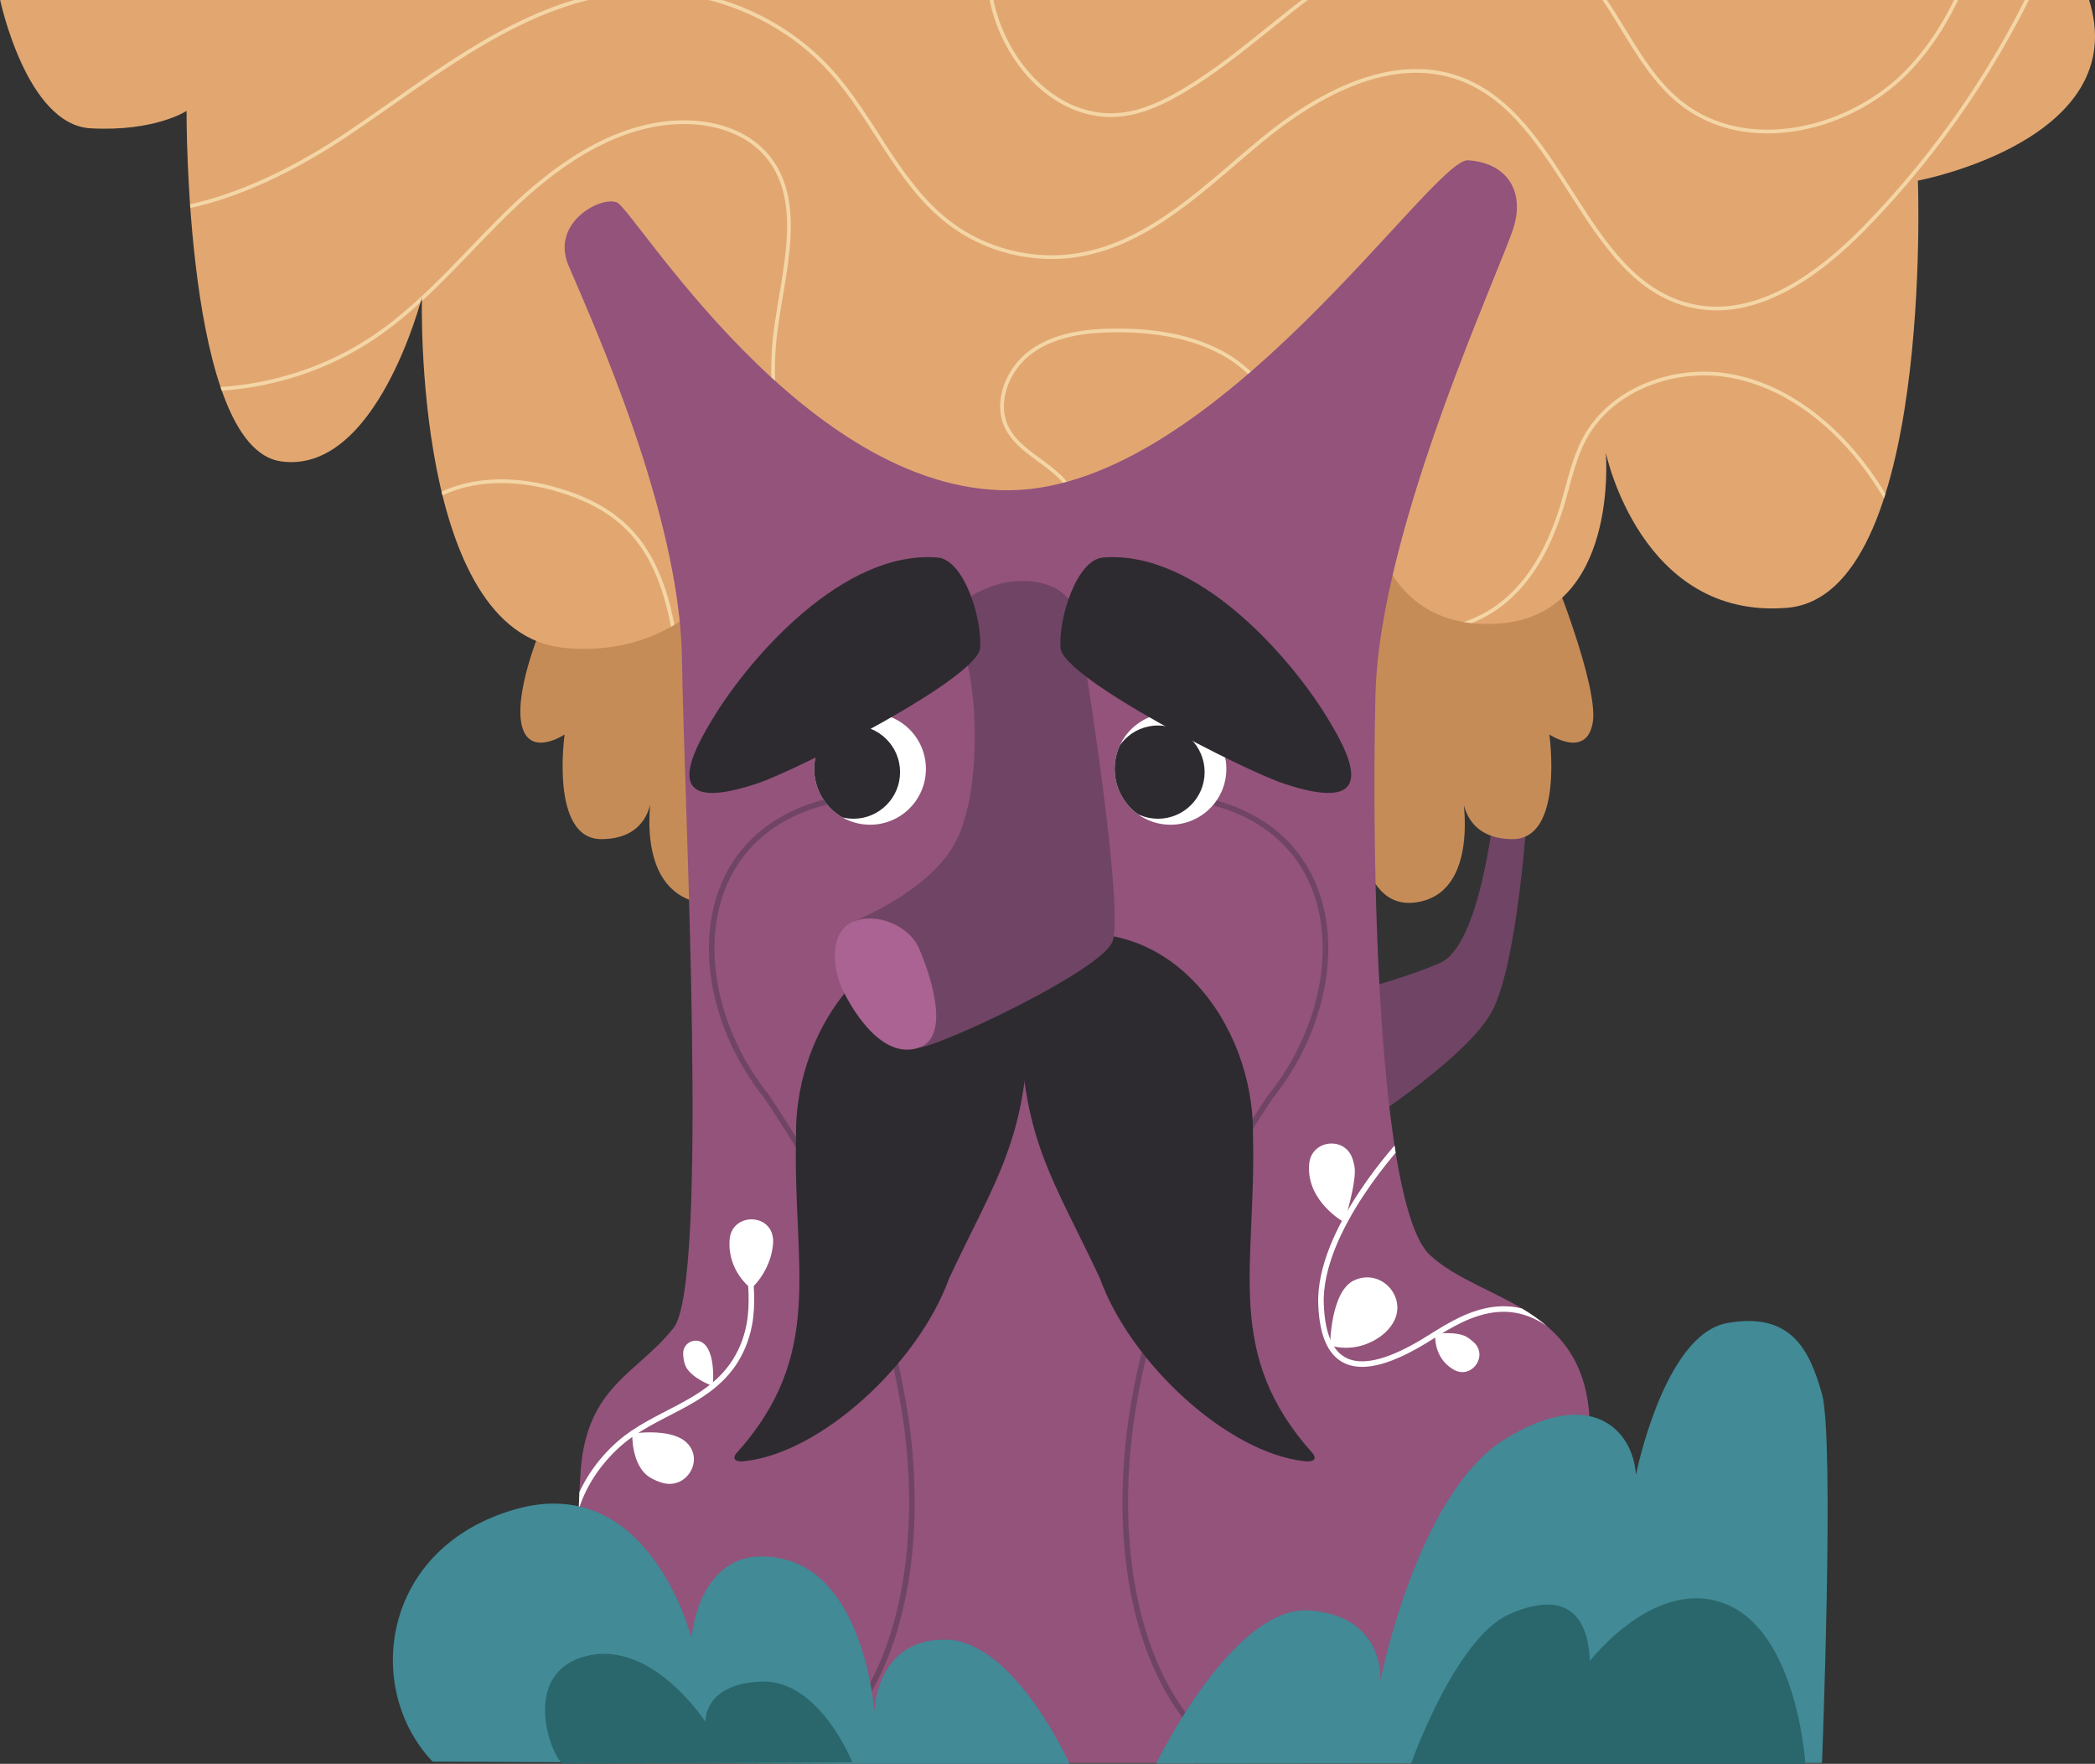 <?xml version="1.0" encoding="UTF-8"?>
<svg id="Capa_1" xmlns="http://www.w3.org/2000/svg" width="2267.22" height="1908.79" xmlns:xlink="http://www.w3.org/1999/xlink" version="1.1" viewBox="0 0 2267.22 1908.79">
  <rect x="0" y="0" width="2267.22" height="1908.79" fill="#333333" stroke="none"/>
  <!-- Generator: Adobe Illustrator 29.4.0, SVG Export Plug-In . SVG Version: 2.1.0 Build 152)  -->
  <defs>
    <style>
      .st0 {
        fill: #aa6392;
      }

      .st1 {
        fill: #2d2b30;
      }

      .st2 {
        stroke: #fff;
      }

      .st2, .st3, .st4 {
        fill: none;
        stroke-miterlimit: 10;
      }

      .st2, .st4 {
        stroke-width: 6px;
      }

      .st5 {
        fill: #e2a771;
      }

      .st6 {
        fill: #418a96;
      }

      .st7 {
        clip-path: url(#clippath-1);
      }

      .st8 {
        clip-path: url(#clippath-3);
      }

      .st9 {
        clip-path: url(#clippath-2);
      }

      .st10 {
        fill: #c68c58;
      }

      .st3 {
        stroke: #f4d6a6;
        stroke-width: 4px;
      }

      .st11 {
        fill: #fff;
      }

      .st12 {
        fill: #29676d;
      }

      .st13 {
        fill: #704465;
      }

      .st4 {
        stroke: #704465;
      }

      .st14 {
        clip-path: url(#clippath);
      }

      .st15 {
        fill: #93537b;
      }
    </style>
    <clipPath id="clippath">
      <path class="st5" d="M0-.76s28.3,135.85,98.12,139.63,103.78-18.87,103.78-18.87c0,0-1.89,364.16,101.89,379.26s152.84-177.77,152.84-177.77c0,0-10.04,364.57,154.42,379.67s215.41-147.18,215.41-147.18h656.92s9.14,130.19,139.33,120.76c130.19-9.43,115.1-184.91,115.1-184.91,0,0,37.74,181.14,196.23,167.93s141.51-462.28,141.51-462.28c0,0,233.97-43.8,184.91-196.64L0-.76Z"/>
    </clipPath>
    <clipPath id="clippath-1">
      <path class="st15" d="M615.2,287.19c-19.35-45.75,34.12-75.05,52.31-68.23s202.42,313.87,425.31,311.59,457.15-359.35,495.82-357.08,61.41,29.57,50.04,70.51-145.56,325.24-150.11,507.19,2.27,554.95,59.13,607.26c56.86,52.31,172.85,52.31,172.85,188.77s-9.1,360.63-9.1,360.63H628.48s-7.19-226.44,0-317.42,61.77-104.22,100.44-153.32,11.37-567.66,9.1-724.59-97.8-366.18-122.82-425.31Z"/>
    </clipPath>
    <clipPath id="clippath-2">
      <circle class="st11" cx="1266.75" cy="832.09" r="60.42"/>
    </clipPath>
    <clipPath id="clippath-3">
      <path class="st11" d="M1002.03,832.09c0,33.37-27.05,60.42-60.42,60.42-33.37,0-60.42-27.05-60.42-60.42,0-33.37,27.05-60.42,60.42-60.42,33.37,0,60.42,27.05,60.42,60.42Z"/>
    </clipPath>
  </defs>
  <path class="st13" d="M1450.29,1076.91s66.19-16.35,108.64-35.09,57.51-160.56,57.51-160.56h36.15s-9.99,159.2-37.46,212.33-154.85,133.05-154.85,133.05l-9.99-149.73Z"/>
  <path class="st10" d="M589.27,670.5s-32.15,72.68-25.16,111.81,46.93,12.58,46.93,12.58c0,0-16.18,113.21,39.72,113.21s54.51-49.96,54.51-49.96c0,0-19.57,103.07,50.32,118.45s36.34-408.12,36.34-408.12l-202.66,102.03Z"/>
  <path class="st10" d="M1679.07,616.7s51.55,126.49,44.56,165.62c-6.99,39.13-46.93,12.58-46.93,12.58,0,0,16.18,113.21-39.72,113.21-55.91,0-54.51-49.96-54.51-49.96,0,0,20.56,108.63-50.32,118.45-125.41,17.36-36.34-408.12-36.34-408.12l183.26,48.22Z"/>
  <g>
    <path class="st5" d="M0-.76s28.3,135.85,98.12,139.63,103.78-18.87,103.78-18.87c0,0-1.89,364.16,101.89,379.26s152.84-177.77,152.84-177.77c0,0-10.04,364.57,154.42,379.67s215.41-147.18,215.41-147.18h656.92s9.14,130.19,139.33,120.76c130.19-9.43,115.1-184.91,115.1-184.91,0,0,37.74,181.14,196.23,167.93s141.51-462.28,141.51-462.28c0,0,233.97-43.8,184.91-196.64L0-.76Z"/>
    <g class="st14">
      <path class="st3" d="M47.62,206.39c102.95,55.83,230.79,4.15,328.04-61.09C472.92,80.06,568.93-1.97,685.79-9.69c79.48-5.25,160.63,27.79,213.83,87.06,46.1,51.36,71.98,120.57,126.49,162.91,39.64,30.79,92.46,44,141.93,35.49,77.57-13.34,136.61-73.96,197.31-124.06,60.7-50.1,141.29-93.96,215.07-66.54,112.17,41.7,133.18,218.97,249.84,245.65,69.92,15.99,137.4-32.91,187.54-84.2,81.03-82.89,147.19-180.28,194.37-286.16"/>
      <path class="st3" d="M122.63,408.2c94.29,27.95,200.72,11.57,282.24-43.44,58.48-39.46,102.8-96.1,154.23-144.39s115.85-90.19,186.36-88.07c30.25.91,61.44,10.92,81.93,33.19,45.17,49.07,20.61,126.16,12.01,192.29-12.78,98.36,19.18,201.66,85.28,275.61,20.07,22.45,44.73,43.09,74.43,48.06,52.47,8.8,98.95-32.6,134.39-72.28,16.93-18.96,34.61-42.44,29.08-67.25-7.84-35.17-55.25-45.96-72.2-77.76-14.97-28.09-.1-64.98,25.71-83.61s59.25-22.79,91.08-22.98c50.63-.3,104.29,9.35,142.02,43.11,42.88,38.38,56.24,98.72,74.68,153.23,18.44,54.51,51.49,112.75,107.82,124.54,37.74,7.89,77.73-8.39,105.27-35.37,27.55-26.97,44.1-63.33,54.91-100.34,6.73-23.05,11.59-46.97,22.96-68.12,29.21-54.32,98.53-79.11,159.14-67.65s112.05,53.27,148.15,103.27,58.92,108.15,81.36,165.6"/>
      <path class="st3" d="M418.88,653.26c-14.46-43.61,12.2-93.56,52.51-115.61s90.05-20.44,134.03-7.11c26.58,8.05,52.37,20.42,72.33,39.72,38.05,36.8,49.63,92.62,56.11,145.16,8.35,67.63,11.37,135.78,14.39,203.86"/>
      <path class="st3" d="M1069.97-40.94c-5.02,83.5,62.4,175.39,145.37,164.69,23.08-2.97,44.58-13.25,64.6-25.1,67.28-39.83,122.01-98.35,189.4-138,67.39-39.65,157.9-57.11,221.14-11.13,55.89,40.63,74.03,118.23,127.96,161.42,72.28,57.89,186.68,30.27,249.51-37.75,62.83-68.03,84.89-163.85,95.44-255.85"/>
    </g>
  </g>
  <g>
    <path class="st15" d="M615.2,287.19c-19.35-45.75,34.12-75.05,52.31-68.23s202.42,313.87,425.31,311.59,457.15-359.35,495.82-357.08,61.41,29.57,50.04,70.51-145.56,325.24-150.11,507.19,2.27,554.95,59.13,607.26c56.86,52.31,172.85,52.31,172.85,188.77s-9.1,360.63-9.1,360.63H628.48s-7.19-226.44,0-317.42,61.77-104.22,100.44-153.32,11.37-567.66,9.1-724.59-97.8-366.18-122.82-425.31Z"/>
    <g class="st7">
      <path class="st4" d="M1294.7,864.45c167.34,30.24,171.56,208.8,80.26,322.21-66.96,101.6-125.24,202.37-146.06,322.06-24.88,129.69-16.11,319.68,111.47,403.6"/>
      <path class="st4" d="M909.94,864.45c-167.34,30.24-171.56,208.8-80.26,322.21,66.96,101.6,125.24,202.37,146.06,322.06,24.88,129.69,16.11,319.68-111.47,403.6"/>
      <path class="st2" d="M1518.37,1233.97s-91.76,96.74-88.76,177.51c2.62,70.44,40.55,83.24,112.69,39.26,34.68-21.15,92.72-64.74,154.04-.19"/>
      <path class="st2" d="M621.92,1638.19c7.57-29.91,26.63-56.88,48.14-75.77,38.14-33.52,92.06-42.04,122.44-84.81,9.02-12.7,15.37-27.88,18.37-43.92,4.23-22.62,1.81-46.11-.62-69.08"/>
    </g>
  </g>
  <path class="st1" d="M1134.43,1016.24c127.63-33.59,223.36,89.67,221.57,213.1,3.66,142.7-32.54,235.9,65.26,344.21,4.38,7.14-2.11,8.48-9.2,7.78-83.79-8.92-188.75-106.48-221.68-197.84-50.37-107.77-86.3-151.79-86.3-289.57,0-31.57-5.72-66.28,30.35-77.67Z"/>
  <path class="st1" d="M1083.07,1016.24c-127.63-33.59-223.36,89.67-221.57,213.1-3.66,142.7,32.54,235.9-65.26,344.21-4.38,7.14,2.11,8.48,9.2,7.78,83.79-8.92,188.75-106.48,221.68-197.84,50.37-107.77,86.3-151.79,86.3-289.57,0-31.57,5.72-66.28-30.35-77.67Z"/>
  <path class="st13" d="M1073.98,634.26c30.56-11,82.97-8.64,91.62,34.57s51.86,319.79,38.03,350.9-181.5,110.63-209.16,114.09l-70.87-136.56s79.52-31.11,108.9-82.97,25.93-160.76,12.1-203.97-13.83-60.5,29.39-76.06Z"/>
  <path class="st0" d="M912.28,1071.92c14.89,30.38,45.78,74.29,82.18,61.9s10.33-84.07,0-107.76-45.04-39.25-70.87-28.8-23.54,49.71-11.31,74.66Z"/>
  <g>
    <circle class="st11" cx="1266.75" cy="832.09" r="60.42"/>
    <g class="st9">
      <circle class="st1" cx="1253.19" cy="835.58" r="50.46"/>
    </g>
  </g>
  <path class="st1" d="M1193.55,603.39c-28.09,2.31-48.15,64.97-45.86,97.83s199.49,132.99,241.53,146.75c110.14,36.79,69.38-35.16,45.86-73.38-38.79-63.03-139.11-179.62-241.53-171.21Z"/>
  <g>
    <path class="st11" d="M1002.03,832.09c0,33.37-27.05,60.42-60.42,60.42-33.37,0-60.42-27.05-60.42-60.42,0-33.37,27.05-60.42,60.42-60.42,33.37,0,60.42,27.05,60.42,60.42Z"/>
    <g class="st8">
      <circle class="st1" cx="923.59" cy="835.58" r="50.46"/>
    </g>
  </g>
  <path class="st1" d="M1014.81,603.39c28.09,2.31,48.15,64.97,45.86,97.83s-199.49,132.99-241.53,146.75c-110.14,36.79-69.38-35.16-45.86-73.38,38.79-63.03,139.11-179.62,241.53-171.21Z"/>
  <path class="st6" d="M1251.2,1908.59s83.65-172.61,166.49-165.76c82.84,6.85,75.99,76.72,75.99,76.72,0,0,39.73-202.75,134.25-261.66,94.53-58.91,139.73-9.59,142.47,38.36,0,0,30.14-152.06,98.64-164.39,68.5-12.33,89.05,27.7,102.74,76.86,13.7,49.17,0,399.11,0,399.11l-720.58.76Z"/>
  <path class="st6" d="M1158.04,1909.96s-60.28-135.62-135.62-135.62-76.1,78.09-76.1,78.09c0,0-10.21-146.58-100.62-165.76s-97.27,86.31-97.27,86.31c0,0-45.21-180.83-190.42-139.73s-165.21,193.71-89.87,273.17l689.9,3.56Z"/>
  <path class="st12" d="M1526.56,1909.96s47.95-136.99,106.85-163.02,85.23-1.37,87.14,50.69c0,0,71.76-93.52,148.48-61.15s84.85,173.48,84.85,173.48h-427.33Z"/>
  <path class="st12" d="M922.42,1907.22s-35.62-89.88-98.64-87.41-60.28,43.68-60.28,43.68c0,0-57.54-89.15-128.77-71.35s-39.73,105.48-26.03,116.44l313.71-1.37Z"/>
  <path class="st11" d="M1454.76,1322.84s-40.6-22.25-38.05-61.79c.03-.4.05-.79.08-1.18,1.92-26.45,38.9-30.86,46.99-5.6.83,2.58,1.52,5.26,2.04,8.05,2.95,15.68-11.06,60.51-11.06,60.51Z"/>
  <path class="st11" d="M1439.46,1455.97s.26-59.07,26.39-70.55c.26-.11.52-.23.78-.34,29.26-12.39,57.35,20.21,40.56,47.19-2.95,4.74-6.86,9.22-12.03,13.1-28.06,21.05-55.7,10.6-55.7,10.6Z"/>
  <path class="st11" d="M1553.16,1443.51s-2.43,25.44,19.32,38.32c.22.13.43.26.65.38,19.42,11.17,38.21-15.2,21.39-29.99-1.77-1.55-3.74-3.1-5.93-4.62-10.96-7.58-35.42-4.1-35.42-4.1Z"/>
  <path class="st11" d="M812.84,1394.36s-25.39-18.2-23.29-51.95c.02-.34.04-.67.07-1.01,2.15-28.76,44.61-29.27,46.99-.53.12,1.46.14,2.91.05,4.34-1.41,21.81-13.9,40.63-23.83,49.15Z"/>
  <path class="st11" d="M771.37,1500.02s3.47-32.82-8.61-44.9c-.12-.12-.24-.24-.36-.36-8.7-8.56-23.39-2.11-23.07,10.1.12,4.58.8,9.24,2.49,13.22,5.64,13.29,29.56,21.94,29.56,21.94Z"/>
  <path class="st11" d="M684.27,1551.42s38.4-6.04,56.44,7.73c.75.57,1.46,1.18,2.13,1.81,19.73,18.59.49,51.09-25.64,43.87-4.47-1.24-9.05-3.09-13.53-5.79-20.84-12.55-19.41-47.61-19.41-47.61Z"/>
</svg>